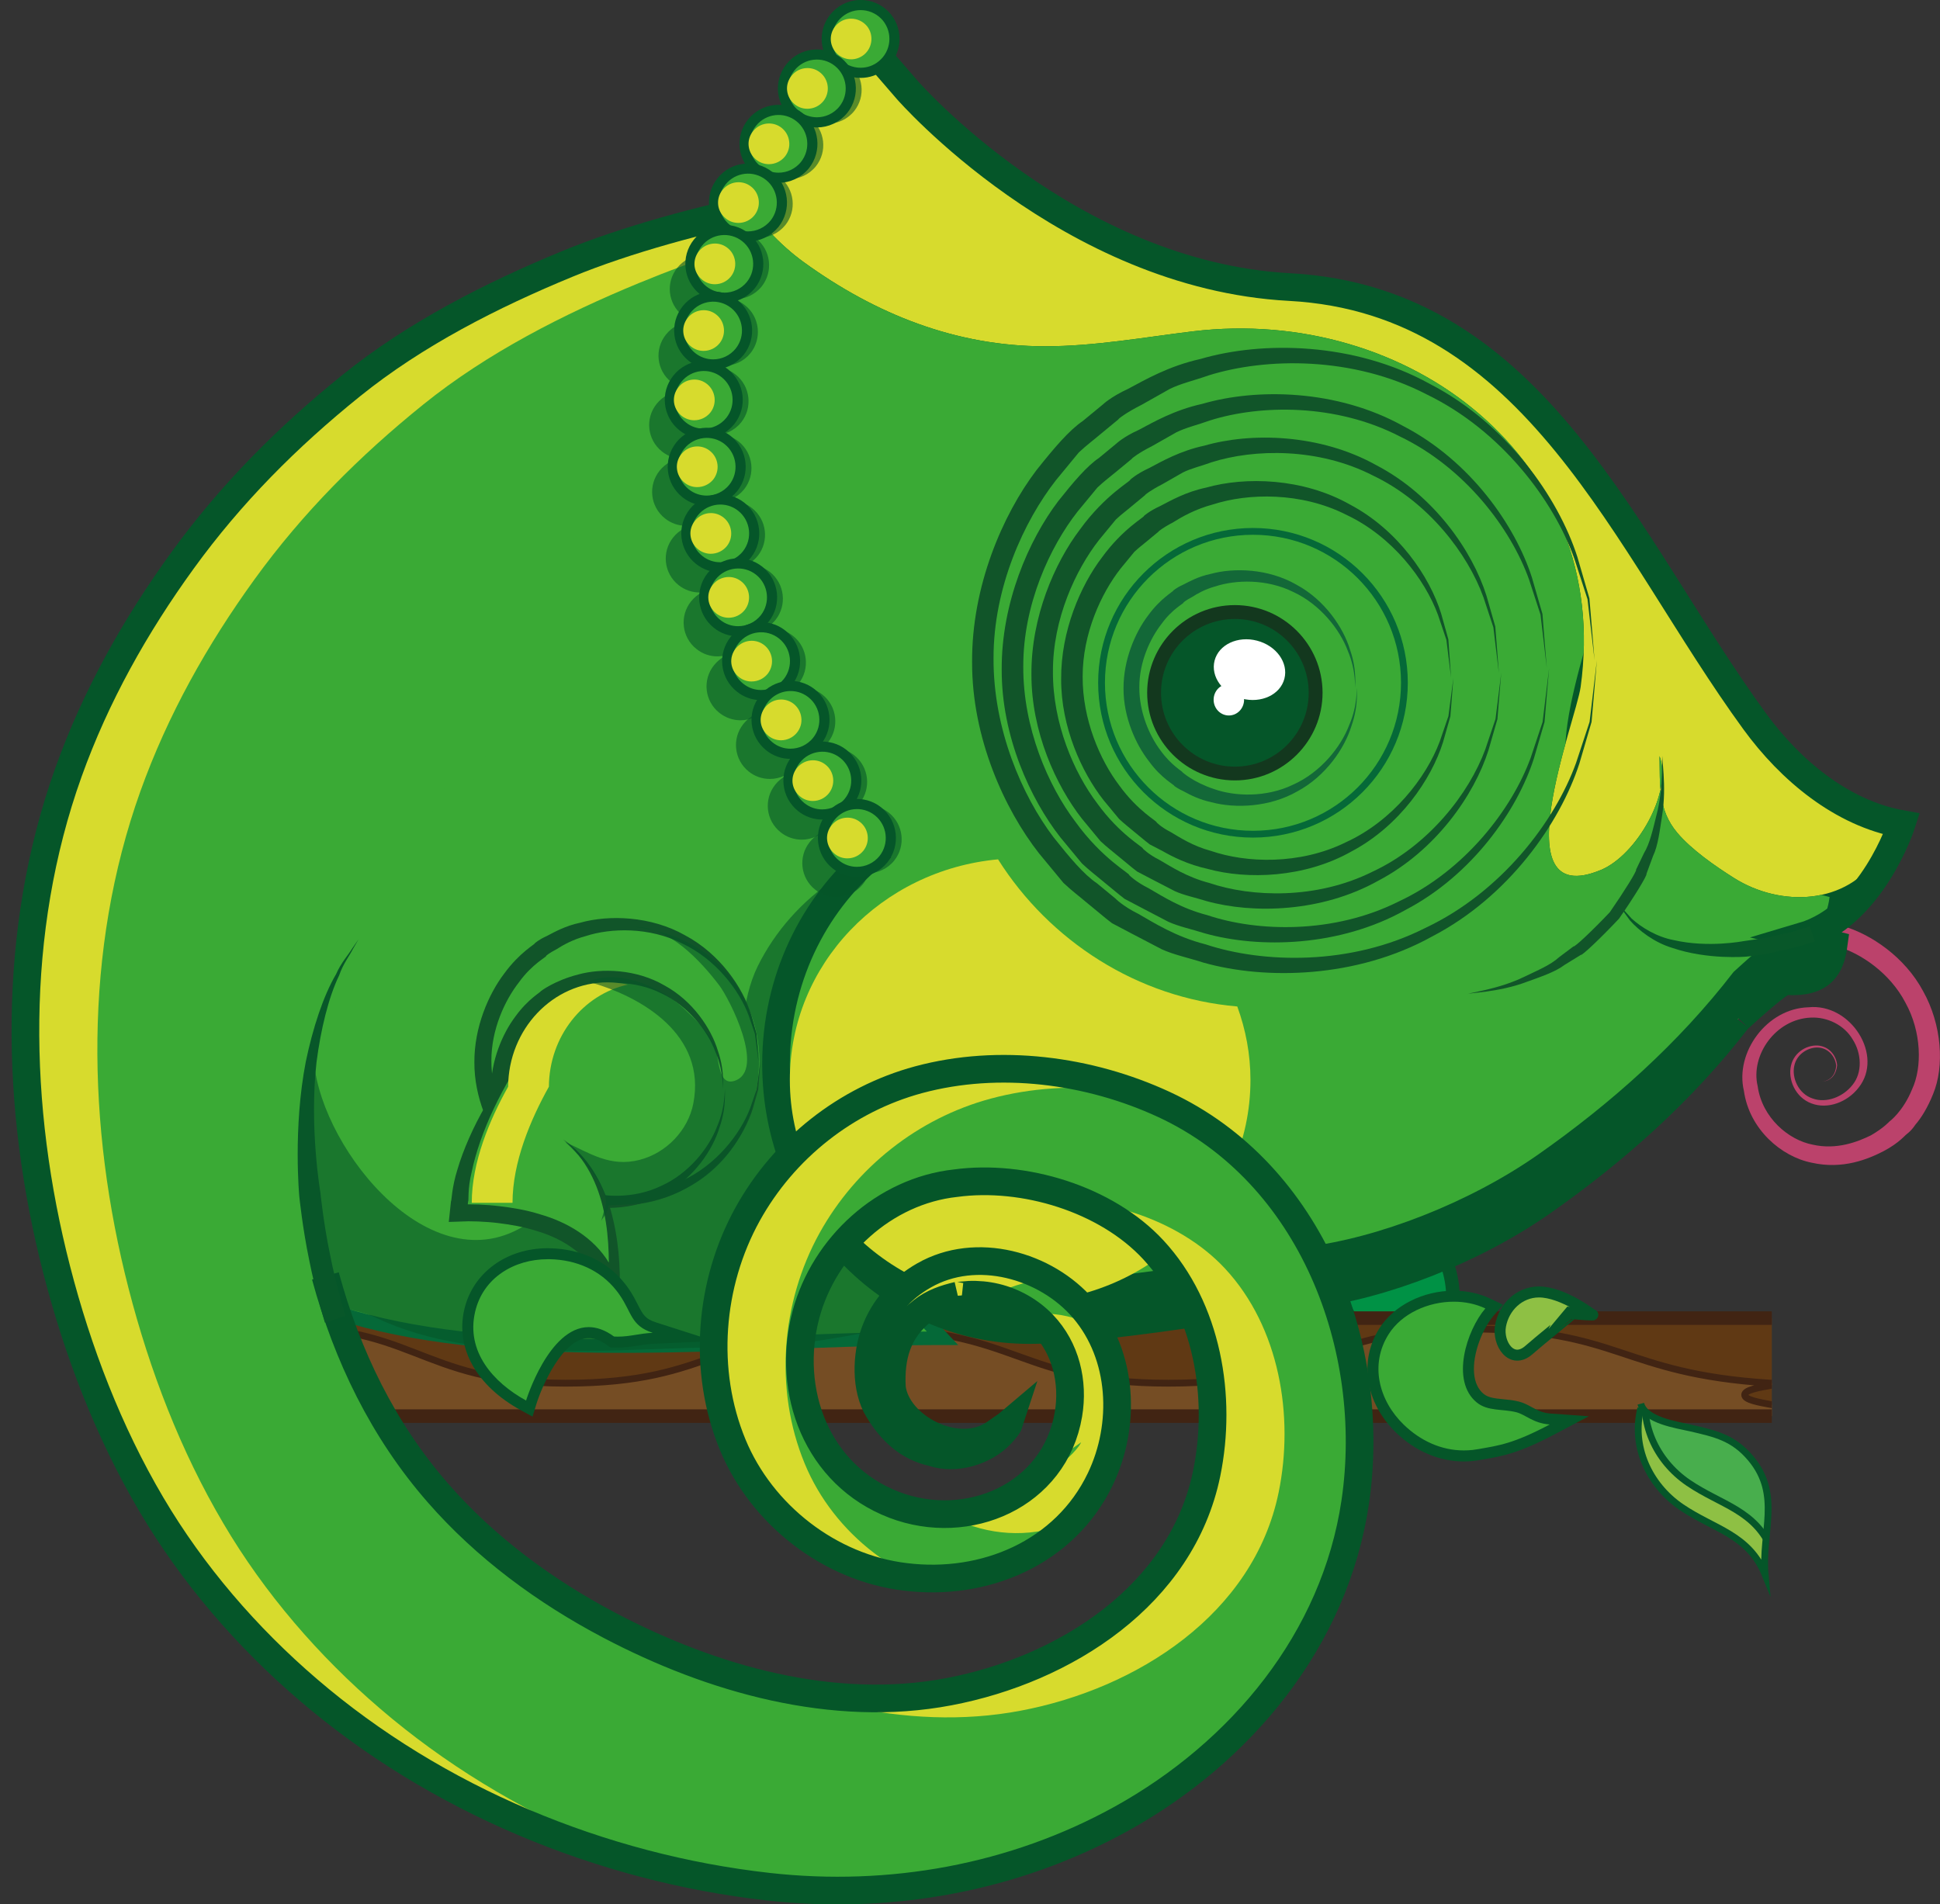 <?xml version="1.0" encoding="utf-8"?>
<!-- Generator: Adobe Illustrator 16.0.0, SVG Export Plug-In . SVG Version: 6.00 Build 0)  -->
<!DOCTYPE svg PUBLIC "-//W3C//DTD SVG 1.1//EN" "http://www.w3.org/Graphics/SVG/1.1/DTD/svg11.dtd">
<svg version="1.1" id="Слой_1" xmlns="http://www.w3.org/2000/svg" xmlns:xlink="http://www.w3.org/1999/xlink" x="0px" y="0px"
	 width="37.076px" height="36.401px" viewBox="0 0 37.076 36.401" enable-background="new 0 0 37.076 36.401" xml:space="preserve">
<rect x="0" y="0" width="37.076" height="36.401" fill="#333333" stroke="none"/>
<g>
	
		<ellipse transform="matrix(0.926 -0.378 0.378 0.926 -7.273 11.894)" fill="#009245" stroke="#055629" stroke-width="0.259" stroke-miterlimit="10" cx="26.632" cy="24.456" rx="1.069" ry="1.465"/>
	<g>
		<g>
			<g>
				<path fill="#BB426B" d="M34.341,17.989l-0.022-0.403c0,0,0.092,0.004,0.252,0.01c0.163-0.006,0.389,0.026,0.655,0.107
					c0.526,0.152,1.177,0.587,1.527,1.242c0.359,0.64,0.411,1.439,0.191,1.967c-0.105,0.262-0.229,0.46-0.338,0.585
					c-0.091,0.138-0.178,0.185-0.173,0.189c-0.006-0.009-0.128,0.157-0.436,0.318c-0.298,0.153-0.78,0.355-1.375,0.22
					c-0.578-0.115-1.19-0.638-1.294-1.374c-0.174-0.732,0.438-1.574,1.232-1.596c0.814-0.085,1.45,0.927,0.958,1.539
					c-0.213,0.274-0.587,0.416-0.897,0.299c-0.314-0.116-0.454-0.462-0.393-0.723c0.063-0.276,0.34-0.414,0.549-0.38
					c0.221,0.036,0.329,0.235,0.333,0.381c-0.042,0.333-0.32,0.297-0.291,0.306c-0.027-0.006,0.246,0.013,0.273-0.303
					c-0.008-0.139-0.115-0.319-0.315-0.347c-0.189-0.026-0.437,0.105-0.486,0.347c-0.051,0.229,0.08,0.536,0.351,0.624
					c0.26,0.096,0.585-0.03,0.763-0.261c0.192-0.235,0.172-0.605,0.002-0.868c-0.162-0.276-0.487-0.433-0.802-0.417
					c-0.671,0.028-1.154,0.72-1.014,1.309c0.085,0.609,0.595,1.032,1.05,1.119c0.464,0.107,0.875-0.06,1.115-0.178
					c0.244-0.141,0.35-0.261,0.35-0.261s0.263-0.189,0.438-0.623c0.193-0.415,0.18-1.095-0.129-1.652
					c-0.294-0.565-0.85-0.942-1.299-1.074C34.665,17.943,34.337,18.016,34.341,17.989z"/>
			</g>
		</g>
	</g>
	<g opacity="0.4">
		<path fill="#109438" d="M30.459,12.981c0,3.357-2.723,6.08-6.08,6.08s-6.08-2.503-6.08-6.08c0-3.358,2.723-6.081,6.08-6.081
			S30.459,9.623,30.459,12.981z"/>
	</g>
	<g>
		<g>
			<defs>
				<polyline id="XMLID_882_" points="33.862,27.068 5.054,27.068 5.054,25.195 33.862,25.195 				"/>
			</defs>
			<use xlink:href="#XMLID_882_"  overflow="visible" fill="#603914"/>
			<clipPath id="XMLID_5_">
				<use xlink:href="#XMLID_882_"  overflow="visible"/>
			</clipPath>
			<g clip-path="url(#XMLID_5_)">
				<g>
					<g>
						<path fill="#754D24" d="M33.896,28.311c-2.874,0.188-2.914-1.035-5.794-1.035c-2.878,0-2.878,1.036-5.757,1.036
							c-2.881,0-2.881-1.036-5.762-1.036c-2.883,0-2.883,1.036-5.765,1.036c-2.883,0-2.855-0.85-5.732-1.035
							c-0.186-0.012-0.552,0.331-0.552,0.145c0-0.185,1.037-0.185,1.037-0.369c0-0.188-1.037-0.188-1.037-0.376
							c0-0.189,1.037-0.189,1.037-0.378s-0.74-0.882-0.553-0.895c2.874-0.188,2.914,1.035,5.794,1.035
							c2.878,0,2.878-1.036,5.757-1.036c2.881,0,2.881,1.036,5.762,1.036c2.883,0,2.883-1.036,5.765-1.036
							c2.883,0,2.855,0.85,5.732,1.035c0.186,0.012,0.552-0.331,0.552-0.145c0,0.185-1.037,0.185-1.037,0.369
							c0,0.188,1.037,0.188,1.037,0.376c0,0.189-1.063,0.282-1.029,0.468C33.434,27.968,34.084,28.299,33.896,28.311z"/>
						<path fill="none" stroke="#412413" stroke-width="0.13" stroke-miterlimit="10" d="M33.896,28.311
							c-2.874,0.188-2.914-1.035-5.794-1.035c-2.878,0-2.878,1.036-5.757,1.036c-2.881,0-2.881-1.036-5.762-1.036
							c-2.883,0-2.883,1.036-5.765,1.036c-2.883,0-2.855-0.85-5.732-1.035c-0.186-0.012-0.552,0.331-0.552,0.145
							c0-0.185,1.037-0.185,1.037-0.369c0-0.188-1.037-0.188-1.037-0.376c0-0.189,1.037-0.189,1.037-0.378s-0.74-0.882-0.553-0.895
							c2.874-0.188,2.914,1.035,5.794,1.035c2.878,0,2.878-1.036,5.757-1.036c2.881,0,2.881,1.036,5.762,1.036
							c2.883,0,2.883-1.036,5.765-1.036c2.883,0,2.855,0.85,5.732,1.035c0.186,0.012,0.552-0.331,0.552-0.145
							c0,0.185-1.037,0.185-1.037,0.369c0,0.188,1.037,0.188,1.037,0.376c0,0.189-1.063,0.282-1.029,0.468
							C33.434,27.968,34.084,28.299,33.896,28.311z"/>
					</g>
				</g>
			</g>
			<use xlink:href="#XMLID_882_"  overflow="visible" fill="none" stroke="#412413" stroke-width="0.259" stroke-miterlimit="10"/>
		</g>
	</g>
	<path fill="none" stroke="#754D24" stroke-width="1.814" stroke-miterlimit="10" d="M0,25.58"/>
	<path fill="none" stroke="#754D24" stroke-width="1.814" stroke-miterlimit="10" d="M36.367,25.58"/>
	<g>
		<path fill="#3AAA35" stroke="#056938" stroke-width="0.259" stroke-miterlimit="10" d="M15.52,22.932
			c-0.42-0.754-0.662-1.631-0.661-2.568c0-1.603,0.708-3.031,1.81-3.963L16.5,16.231c-3.572-5.271-3.357-9.306-2.366-11.933
			C8.835,5.022,3.607,11.02,2.725,18.698c-0.996,8.653,8.848,6.882,15.287,6.882L15.52,22.932z"/>
	</g>
	<path opacity="0.6" fill="#055629" d="M18.037,16.069c-0.186-0.294-1.871,0.593-2.08,0.732c-0.626,0.417-1.144,0.995-1.477,1.67
		c-0.641,1.302,0.07,3.373-1.781,3.848c-0.496,0.126-0.974,0.1-1.49,0.078c-0.761-0.03-0.434,0.488-1.044,0.936
		c-1.84,1.351-4.003-1.321-4.163-3.023C5.979,20.063,5.914,19.782,6,19.653c0.084,1.291-0.416,3.801,0.296,5.083
		c0.196,0.356,0.479,0.257,0.88,0.448c1.995,0.95,4.647,0.563,6.834,0.568c1.232,0.003,2.268-0.23,3.418-0.453
		c0.715-0.139,1.303-0.289,1.947-0.63c0.41-0.217,0.852-0.844,1.281-0.915c0.008,0.036,0.016,0.073,0.022,0.108
		c0.052,0.242,1.388-1.137,1.442-1.215c0.479-0.692,0.742-1.518,0.742-2.36c0-0.493-0.092-0.964-0.253-1.404
		C20.699,18.719,19.021,17.628,18.037,16.069z"/>
	<g>
		<defs>
			<path id="XMLID_880_" d="M36.342,15.751c-1.141-0.205-2.127-1.029-2.809-1.965c-2.472-3.392-4.178-8.046-8.887-8.299
				c-4.225-0.227-7.309-3.77-7.309-3.77l-0.864-0.999c0,0-6.737,5.541,0,15.486l0.169,0.169c-1.104,0.932-1.811,2.36-1.811,3.964
				c0,2.81,2.166,5.086,4.838,5.086c1.615,0,5.355-0.682,5.355-0.682c1.385-0.167,3.133-0.842,4.45-1.765
				c1.39-0.974,2.681-2.122,3.734-3.489c-0.01,0.012,0.796-0.743,0.919-0.734c0.705,0.049,0.861-0.287,0.917-0.699L34.441,17.9
				C35.779,17.505,36.342,15.751,36.342,15.751z"/>
		</defs>
		<use xlink:href="#XMLID_880_"  overflow="visible" fill="#D7DB2D"/>
		<clipPath id="XMLID_6_">
			<use xlink:href="#XMLID_880_"  overflow="visible"/>
		</clipPath>
		<g clip-path="url(#XMLID_6_)">
			<defs>
				<path id="XMLID_881_" d="M35.912,16.453c0-0.032-0.004-0.065-0.006-0.098c-0.605,0.945-1.875,0.992-2.77,0.425
					c-0.359-0.227-0.807-0.537-1.082-0.863c-0.371-0.442-0.328-0.911-0.338-1.465c0.254,0.695-0.441,1.894-1.119,2.176
					c-1.926,0.8-0.478-2.852-0.389-3.496c0.606-4.354-3.297-7.293-7.408-6.799c-0.941,0.114-1.877,0.286-2.829,0.286
					c-1.696,0-3.237-0.612-4.611-1.609c-0.468-0.339-0.853-0.772-1.19-1.235c0.064,0.433-0.357,0.937-0.502,1.331
					c-0.146,0.396-0.261,0.805-0.352,1.217c-0.209,0.959-0.271,1.948-0.2,2.927c0.088,1.221,0.38,2.42,0.808,3.565
					c0.256,0.691,0.564,1.362,0.907,2.014c0.345,0.655,0.726,1.552,1.252,2.077l0.169,0.168c-1.104,0.932-1.811,2.361-1.811,3.964
					c0,2.81,2.166,5.086,4.838,5.086c1.615,0,5.355-0.681,5.355-0.681c1.385-0.167,3.133-0.842,4.449-1.765
					c1.391-0.974,2.682-2.122,3.734-3.49c-0.01,0.012,0.797-0.742,0.921-0.733c0.703,0.049,0.86-0.288,0.915-0.7
					c-0.201-0.052,1.182-0.052,0.979-0.098C36.537,18.364,35.953,17.49,35.912,16.453z"/>
			</defs>
			<use xlink:href="#XMLID_881_"  overflow="visible" opacity="0.6" fill="#055629"/>
			<clipPath id="XMLID_7_">
				<use xlink:href="#XMLID_881_"  overflow="visible" opacity="0.6"/>
			</clipPath>
			<path clip-path="url(#XMLID_7_)" fill="#3AAA35" d="M36.225,14.844c-0.002-0.032-0.004-0.065-0.008-0.098
				c-0.605,0.945-1.873,0.992-2.77,0.425c-0.358-0.227-0.807-0.537-1.082-0.863c-0.371-0.442-0.326-0.911-0.336-1.464
				c0.253,0.694-0.443,1.893-1.121,2.175c-1.924,0.801-0.477-2.852-0.388-3.497c0.606-4.353-3.297-7.292-7.407-6.798
				c-0.941,0.113-1.879,0.286-2.83,0.286c-1.695,0-3.238-0.613-4.611-1.61c-0.468-0.339-0.854-0.772-1.191-1.235
				c0.064,0.433-0.357,0.937-0.502,1.332c-0.145,0.396-0.26,0.805-0.351,1.217c-0.21,0.959-0.271,1.947-0.2,2.927
				c0.088,1.22,0.38,2.42,0.807,3.565c0.258,0.691,0.564,1.362,0.908,2.015c0.345,0.654,0.725,1.551,1.252,2.076l0.169,0.169
				c-1.103,0.932-1.812,2.36-1.812,3.963c0,2.81,2.166,5.087,4.838,5.087c1.615,0,5.356-0.682,5.356-0.682
				c1.385-0.168,3.132-0.842,4.449-1.765c1.39-0.975,2.681-2.122,3.735-3.49c-0.01,0.012,0.796-0.743,0.92-0.734
				c0.703,0.049,0.859-0.287,0.916-0.699c-0.202-0.052-0.402-0.106-0.605-0.152C35.266,16.701,36.265,15.881,36.225,14.844z"/>
		</g>
		<use xlink:href="#XMLID_880_"  overflow="visible" fill="none" stroke="#055629" stroke-width="0.529" stroke-miterlimit="10"/>
	</g>
	<path fill="#D7DB2D" d="M19.074,16.426c-2.232,0.206-3.979,2.01-3.979,4.217c0,2.345,1.971,4.245,4.401,4.245
		c2.433,0,4.402-1.9,4.402-4.245c0-0.493-0.091-0.964-0.252-1.405C21.736,19.076,20.058,17.984,19.074,16.426z"/>
	<g>
		<g>
			<defs>
				<circle id="XMLID_879_" cx="24.637" cy="12.619" r="5.859"/>
			</defs>
			<clipPath id="XMLID_8_">
				<use xlink:href="#XMLID_879_"  overflow="visible"/>
			</clipPath>
			<g clip-path="url(#XMLID_8_)">
				<circle fill="none" cx="24.223" cy="12.619" r="5.859"/>
			</g>
		</g>
		<g>
			<defs>
				<circle id="SVGID_1_" cx="24.464" cy="12.766" r="5.118"/>
			</defs>
			<clipPath id="SVGID_2_">
				<use xlink:href="#SVGID_1_"  overflow="visible"/>
			</clipPath>
			<g clip-path="url(#SVGID_2_)">
				<circle fill="none" cx="24.127" cy="12.766" r="5.118"/>
			</g>
		</g>
		<g>
			<defs>
				<circle id="SVGID_3_" cx="24.292" cy="12.861" r="4.376"/>
			</defs>
			<clipPath id="SVGID_4_">
				<use xlink:href="#SVGID_3_"  overflow="visible"/>
			</clipPath>
			<g clip-path="url(#SVGID_4_)">
				<circle fill="none" cx="23.902" cy="12.861" r="4.377"/>
			</g>
		</g>
		<g>
			<defs>
				<circle id="SVGID_5_" cx="24.119" cy="12.956" r="3.635"/>
			</defs>
			<clipPath id="SVGID_6_">
				<use xlink:href="#SVGID_5_"  overflow="visible"/>
			</clipPath>
			<g clip-path="url(#SVGID_6_)">
				<circle fill="none" cx="23.729" cy="12.956" r="3.635"/>
			</g>
		</g>
		<g>
			<defs>
				<circle id="XMLID_872_" cx="23.946" cy="13.051" r="2.894"/>
			</defs>
			<clipPath id="XMLID_9_">
				<use xlink:href="#XMLID_872_"  overflow="visible"/>
			</clipPath>
			<g clip-path="url(#XMLID_9_)">
				<circle fill="none" cx="23.583" cy="13.051" r="2.894"/>
			</g>
			<use xlink:href="#XMLID_872_"  overflow="visible" fill="none" stroke="#056938" stroke-width="0.13" stroke-miterlimit="10"/>
		</g>
		<g>
			<g>
				<g>
					<path fill="#136838" d="M22.42,11.291c0.011,0.011-0.24,0.144-0.481,0.477c-0.245,0.323-0.47,0.844-0.467,1.394
						c-0.001,0.551,0.236,1.07,0.485,1.388c0.241,0.334,0.5,0.459,0.485,0.473c0,0,0.062,0.049,0.187,0.107
						c0.121,0.067,0.295,0.155,0.526,0.205c0.448,0.12,1.104,0.098,1.64-0.209c0.543-0.292,0.902-0.822,1.033-1.248
						c0.151-0.426,0.087-0.736,0.113-0.731c-0.026-0.006,0.019,0.31-0.159,0.72c-0.156,0.41-0.541,0.895-1.068,1.131
						c-0.521,0.252-1.122,0.223-1.511,0.085c-0.397-0.131-0.606-0.323-0.606-0.323c0.01-0.011-0.209-0.125-0.418-0.415
						c-0.212-0.281-0.408-0.732-0.405-1.211c-0.001-0.48,0.206-0.928,0.422-1.205c0.208-0.292,0.436-0.397,0.422-0.411
						c-0.002-0.003,0.05-0.046,0.157-0.102c0.102-0.065,0.25-0.152,0.451-0.207c0.389-0.128,0.981-0.147,1.492,0.107
						c0.517,0.24,0.89,0.72,1.04,1.123c0.171,0.403,0.125,0.712,0.151,0.707c-0.027,0.005,0.041-0.302-0.108-0.727
						c-0.127-0.422-0.483-0.952-1.026-1.244c-0.534-0.307-1.193-0.328-1.641-0.204c-0.232,0.048-0.404,0.145-0.528,0.208
						C22.478,11.236,22.42,11.291,22.42,11.291z"/>
				</g>
			</g>
		</g>
	</g>
	<g>
		<circle fill="#055629" cx="23.6" cy="13.242" r="1.543"/>
		<path fill="#13381E" d="M23.6,11.831c0.779,0,1.411,0.632,1.411,1.411c0,0.78-0.632,1.412-1.411,1.412s-1.411-0.632-1.411-1.412
			C22.188,12.462,22.82,11.831,23.6,11.831 M23.6,11.566c-0.924,0-1.676,0.751-1.676,1.675c0,0.924,0.752,1.676,1.676,1.676
			s1.676-0.752,1.676-1.676C25.275,12.317,24.523,11.566,23.6,11.566L23.6,11.566z"/>
	</g>
	<g>
		<circle fill="#3AAA35" cx="11.87" cy="20.291" r="2.643"/>
		<g>
			<g>
				<path fill="#115529" d="M10.221,18.03c0.013,0.013-0.292,0.175-0.586,0.581c-0.299,0.393-0.574,1.027-0.569,1.698
					C9.063,20.98,9.353,21.612,9.657,22c0.293,0.407,0.608,0.559,0.591,0.576c0,0,0.075,0.06,0.227,0.131
					c0.146,0.083,0.359,0.19,0.641,0.252c0.545,0.148,1.347,0.124,2.003-0.25c0.666-0.354,1.107-1.001,1.27-1.522
					c0.037-0.132,0.071-0.253,0.101-0.36c0.009-0.111,0.016-0.208,0.022-0.288c0.012-0.158,0.019-0.249,0.019-0.249
					s-0.012,0.091-0.033,0.25c-0.01,0.079-0.023,0.174-0.038,0.284c-0.036,0.104-0.077,0.222-0.121,0.351
					c-0.189,0.504-0.66,1.103-1.31,1.397c-0.641,0.313-1.383,0.281-1.865,0.113c-0.251-0.067-0.432-0.188-0.56-0.264
					c-0.134-0.068-0.192-0.133-0.192-0.133c0.013-0.013-0.259-0.154-0.518-0.514c-0.263-0.348-0.506-0.907-0.503-1.501
					c-0.001-0.594,0.256-1.15,0.524-1.493c0.258-0.361,0.54-0.492,0.523-0.509c-0.002-0.004,0.063-0.057,0.195-0.125
					c0.126-0.08,0.311-0.187,0.56-0.253c0.481-0.157,1.214-0.177,1.843,0.14c0.637,0.298,1.094,0.891,1.276,1.388
					c0.042,0.126,0.082,0.242,0.116,0.345c0.014,0.108,0.026,0.202,0.036,0.279c0.02,0.156,0.031,0.245,0.031,0.245
					s-0.006-0.09-0.017-0.248c-0.006-0.079-0.012-0.175-0.02-0.286c-0.03-0.106-0.063-0.227-0.1-0.358
					c-0.159-0.518-0.598-1.165-1.263-1.519c-0.655-0.373-1.46-0.395-2.006-0.242c-0.283,0.059-0.492,0.178-0.642,0.256
					C10.292,17.963,10.221,18.03,10.221,18.03z"/>
			</g>
		</g>
	</g>
	<g>
		<ellipse fill="#3AAA35" cx="11.694" cy="20.817" rx="2.151" ry="2.16"/>
		<g>
			<g>
				<path fill="#115529" d="M10.333,18.948c0.01,0.011-0.241,0.145-0.483,0.481c-0.246,0.325-0.472,0.85-0.468,1.403
					c-0.002,0.554,0.236,1.077,0.486,1.397c0.242,0.336,0.501,0.463,0.487,0.477c0,0,0.062,0.05,0.188,0.108
					c0.122,0.067,0.297,0.156,0.53,0.207c0.45,0.121,1.111,0.097,1.647-0.214c0.545-0.295,0.902-0.83,1.031-1.256
					c0.15-0.428,0.085-0.739,0.111-0.734c-0.026-0.006,0.018,0.311-0.16,0.721c-0.157,0.41-0.542,0.896-1.069,1.131
					c-0.521,0.251-1.12,0.22-1.507,0.081c-0.396-0.133-0.602-0.325-0.602-0.325c0.01-0.01-0.208-0.125-0.416-0.414
					c-0.21-0.281-0.405-0.73-0.402-1.207c0-0.478,0.205-0.925,0.42-1.201c0.207-0.291,0.432-0.396,0.419-0.41
					c0,0,0.05-0.047,0.156-0.103c0.101-0.064,0.248-0.152,0.448-0.208c0.386-0.129,0.978-0.15,1.487,0.104
					c0.516,0.239,0.889,0.72,1.038,1.123c0.171,0.403,0.126,0.712,0.152,0.707c-0.027,0.005,0.042-0.302-0.105-0.728
					c-0.126-0.423-0.479-0.957-1.022-1.252c-0.535-0.312-1.198-0.334-1.649-0.209C10.592,18.744,10.333,18.948,10.333,18.948z"/>
			</g>
		</g>
	</g>
	<g>
		<g>
			<g>
				<g>
					<defs>
						<path id="XMLID_871_" d="M14.422,4.025c-1.185,0.23-2.461,0.559-3.578,1.019c-1.445,0.595-2.909,1.34-4.129,2.325
							c-1.223,0.985-2.303,2.069-3.226,3.343c-0.905,1.249-1.659,2.593-2.18,4.048c-1.091,3.049-1.026,6.399-0.226,9.509
							c0.402,1.561,0.99,3.098,1.81,4.488c0.786,1.333,1.825,2.538,2.998,3.542c2.442,2.096,5.604,3.408,8.793,3.764
							c2.326,0.26,4.69-0.161,6.747-1.299c2.285-1.266,4.08-3.42,4.469-6.052c0.436-2.961-0.834-6.29-3.652-7.599
							c-1.436-0.666-3.154-0.889-4.691-0.475c-1.385,0.374-2.574,1.315-3.269,2.57c-0.736,1.332-0.868,2.994-0.285,4.407
							c0.554,1.34,1.856,2.354,3.3,2.526c1.509,0.187,3.049-0.456,3.726-1.87c0.495-1.033,0.438-2.36-0.321-3.251
							c-0.719-0.841-2.054-1.211-3.049-0.641c-0.432,0.247-0.771,0.615-0.943,1.09c-0.158,0.436-0.184,1.069,0.072,1.484
							c0.248,0.405,0.566,0.71,1.045,0.813c0.43,0.146,0.991-0.026,1.293-0.349c0.1-0.106,0.148-0.175,0.16-0.212
							c0,0-0.027,0.023-0.276,0.194c-0.708,0.491-1.878-0.125-1.965-0.88c-0.03-0.584,0.104-1.083,0.583-1.461
							c0.197-0.157,0.432-0.237,0.676-0.294c-0.056,0.013,0.175-0.014,0.211-0.015c0.172-0.007,0.346,0.009,0.514,0.049
							c0.343,0.082,0.661,0.263,0.904,0.517c0.438,0.458,0.59,1.103,0.486,1.72c-0.262,1.557-1.923,2.267-3.33,1.729
							c-1.474-0.565-2.078-2.17-1.686-3.639c0.35-1.306,1.502-2.361,2.859-2.509c1.302-0.176,2.877,0.299,3.779,1.273
							c1.037,1.121,1.32,2.815,1.02,4.276c-0.478,2.328-2.708,3.75-4.926,4.171c-2.211,0.421-4.533-0.24-6.486-1.268
							c-1.225-0.645-2.367-1.484-3.279-2.53c-1.047-1.199-1.736-2.621-2.151-4.149l-0.325-2.224l0.11-1.986"/>
					</defs>
					<use xlink:href="#XMLID_871_"  overflow="visible" fill="#D7DB2D"/>
					<clipPath id="XMLID_10_">
						<use xlink:href="#XMLID_871_"  overflow="visible"/>
					</clipPath>
					<g clip-path="url(#XMLID_10_)">
						<g>
							<g>
								<path fill="#3AAA35" d="M15.535,4.388c-1.186,0.23-2.199,0.559-3.316,1.019c-1.445,0.595-2.909,1.34-4.13,2.325
									c-1.222,0.986-2.303,2.069-3.225,3.342c-0.904,1.25-1.659,2.593-2.18,4.048c-1.091,3.049-1.026,6.398-0.226,9.509
									c0.402,1.561,0.99,3.098,1.811,4.488c0.784,1.333,1.824,2.538,2.997,3.542c2.442,2.096,5.603,3.407,8.793,3.764
									c2.325,0.26,4.69-0.162,6.747-1.3c2.285-1.265,4.08-3.419,4.469-6.052c0.436-2.96-0.835-6.289-3.652-7.599
									c-1.436-0.666-3.154-0.889-4.691-0.474c-1.386,0.374-2.574,1.314-3.27,2.57c-0.736,1.331-0.867,2.993-0.283,4.406
									c0.552,1.34,1.855,2.354,3.299,2.526c1.509,0.188,3.049-0.456,3.726-1.869c0.493-1.033,0.438-2.361-0.322-3.251
									c-0.718-0.842-2.054-1.212-3.048-0.641c-0.432,0.248-0.771,0.616-0.943,1.091c-0.158,0.437-0.184,1.068,0.072,1.485
									c0.248,0.404,0.565,0.709,1.045,0.812c0.43,0.146,0.991-0.026,1.293-0.349c0.1-0.106,0.148-0.175,0.16-0.212
									c0,0-0.027,0.023-0.277,0.195c-0.707,0.49-1.877-0.125-1.965-0.88c-0.029-0.585,0.104-1.084,0.584-1.462
									c0.197-0.157,0.432-0.236,0.676-0.294c-0.057,0.013,0.175-0.014,0.211-0.015c0.173-0.007,0.346,0.01,0.514,0.05
									c0.343,0.082,0.66,0.262,0.904,0.516c0.438,0.458,0.59,1.103,0.486,1.72c-0.262,1.556-1.924,2.267-3.33,1.728
									c-1.474-0.565-2.078-2.169-1.686-3.639c0.35-1.306,1.502-2.362,2.859-2.508c1.301-0.177,2.877,0.298,3.779,1.273
									c1.037,1.12,1.32,2.815,1.02,4.276c-0.479,2.327-2.708,3.75-4.926,4.17c-2.211,0.421-4.533-0.24-6.486-1.268
									c-1.225-0.645-2.367-1.484-3.28-2.53c-1.046-1.199-1.735-2.621-2.15-4.149L15.535,4.388z"/>
							</g>
						</g>
					</g>
				</g>
			</g>
		</g>
	</g>
	<line fill="none" stroke="#3AAA35" stroke-width="0.419" stroke-miterlimit="10" x1="6.146" y1="20.081" x2="13.646" y2="5.575"/>
	<g>
		<path fill="#3AAA35" d="M10.422,19.563c0,0-1.664,1.89-1.664,3.624c0,0,2.658-0.167,2.938,1.582c0,0,0.252-2.196-0.945-2.972"/>
		<g>
			<g>
				<path fill="#115529" d="M11.64,24.14c-0.296-0.491-0.813-0.785-1.319-0.929c-0.255-0.081-0.517-0.125-0.778-0.156
					c-0.131-0.016-0.262-0.025-0.393-0.031L8.939,23.02c0.003-0.025-0.003,0.04,0.008-0.06c0.014,0.002-0.015-0.229,0.069-0.564
					c0.069-0.34,0.219-0.784,0.423-1.21c0.402-0.856,0.996-1.611,0.996-1.611s-0.659,0.703-1.146,1.545
					c-0.246,0.419-0.44,0.87-0.545,1.228c-0.113,0.354-0.112,0.616-0.125,0.612l-0.042,0.397l0.376-0.013l0.187,0.004
					c0.125,0.006,0.249,0.014,0.373,0.029c0.246,0.031,0.493,0.072,0.726,0.147c0.468,0.135,0.903,0.398,1.13,0.797
					c0.09,0.142,0.141,0.302,0.187,0.468l0.248,0.902l0.037-0.908c0.022-0.564-0.019-1.117-0.17-1.654
					c-0.157-0.531-0.443-1.04-0.909-1.349c0.874,0.73,0.92,1.956,0.853,2.977c0.072-0.004,0.144-0.008,0.199-0.009
					C11.783,24.542,11.735,24.336,11.64,24.14z"/>
			</g>
		</g>
	</g>
	<g>
		<path fill="#D7DB2D" d="M9.795,22.991c0-0.777,0.342-1.586,0.695-2.219c0.006-0.962,0.651-1.763,1.509-1.952
			c-0.126-0.027-0.256-0.043-0.39-0.043c-1.044,0-1.891,0.893-1.898,1.995c-0.354,0.632-0.695,1.442-0.695,2.219H9.795z"/>
	</g>
	<g>
		<g>
			<g>
				<path fill="none" stroke="#055629" stroke-width="0.529" stroke-miterlimit="10" d="M14.633,3.95
					c-1.186,0.23-2.672,0.633-3.789,1.094c-1.445,0.595-2.909,1.34-4.129,2.325c-1.223,0.985-2.303,2.069-3.226,3.343
					c-0.905,1.249-1.659,2.593-2.18,4.048c-1.091,3.049-1.026,6.399-0.226,9.509c0.402,1.561,0.99,3.098,1.81,4.488
					c0.786,1.333,1.825,2.538,2.998,3.542c2.442,2.096,5.604,3.408,8.793,3.764c2.326,0.26,4.69-0.161,6.747-1.299
					c2.285-1.266,4.08-3.42,4.469-6.052c0.436-2.961-0.834-6.29-3.652-7.599c-1.436-0.666-3.154-0.889-4.691-0.475
					c-1.385,0.374-2.574,1.315-3.269,2.57c-0.736,1.332-0.868,2.994-0.285,4.407c0.554,1.34,1.856,2.354,3.3,2.526
					c1.509,0.187,3.049-0.456,3.726-1.87c0.495-1.033,0.438-2.36-0.321-3.251c-0.719-0.841-2.054-1.211-3.049-0.641
					c-0.432,0.247-0.771,0.615-0.943,1.09c-0.158,0.436-0.184,1.069,0.072,1.484c0.248,0.405,0.566,0.71,1.045,0.813
					c0.43,0.146,0.991-0.026,1.293-0.349c0.1-0.106,0.148-0.175,0.16-0.212c0,0-0.027,0.023-0.276,0.194
					c-0.708,0.491-1.878-0.125-1.965-0.88c-0.03-0.584,0.104-1.083,0.583-1.461c0.197-0.157,0.432-0.237,0.676-0.294
					c-0.056,0.013,0.175-0.014,0.211-0.015c0.172-0.007,0.346,0.009,0.514,0.049c0.343,0.082,0.661,0.263,0.904,0.517
					c0.438,0.458,0.59,1.103,0.486,1.72c-0.262,1.557-1.923,2.267-3.33,1.729c-1.474-0.565-2.078-2.17-1.686-3.639
					c0.35-1.306,1.502-2.361,2.859-2.509c1.302-0.176,2.877,0.299,3.779,1.273c1.037,1.121,1.32,2.815,1.02,4.276
					c-0.478,2.328-2.708,3.75-4.926,4.171c-2.211,0.421-4.533-0.24-6.486-1.268c-1.225-0.645-2.367-1.484-3.279-2.53
					c-1.047-1.199-1.736-2.621-2.151-4.149"/>
			</g>
		</g>
	</g>
	<g>
		<path fill="#3AAA35" d="M10.002,26.862c-0.802-0.44-1.186-1.115-1.026-1.807c0.15-0.653,0.75-1.091,1.493-1.091
			c0.6,0.013,1.079,0.239,1.393,0.64c0.024,0.029,0.048,0.062,0.07,0.094c0.07,0.102,0.12,0.198,0.164,0.286
			c0.099,0.194,0.158,0.312,0.41,0.393l0.557,0.179l-0.584,0.026c-0.113,0.005-0.21,0.021-0.305,0.036
			c-0.118,0.019-0.234,0.037-0.369,0.037H11.77l-0.098-0.022c-0.145-0.106-0.287-0.16-0.422-0.16c-0.565,0-0.983,0.959-1.097,1.329
			l-0.038,0.123L10.002,26.862z"/>
		<path fill="#055629" d="M10.469,24.069c0.014,0,0.027,0,0.041,0c0.5,0.011,0.962,0.206,1.27,0.599
			c0.023,0.028,0.045,0.058,0.064,0.087c0.232,0.335,0.212,0.586,0.63,0.721c-0.252,0.011-0.428,0.073-0.669,0.073
			c-0.022,0-0.046-0.001-0.07-0.002c-0.174-0.127-0.335-0.18-0.484-0.18c-0.766,0-1.197,1.403-1.197,1.403
			c-0.632-0.347-1.148-0.938-0.975-1.691C9.229,24.423,9.826,24.069,10.469,24.069 M10.469,23.859c-0.792,0-1.434,0.471-1.596,1.172
			c-0.17,0.74,0.232,1.458,1.078,1.923l0.226,0.124l0.076-0.246c0.101-0.326,0.5-1.255,0.997-1.255c0.112,0,0.234,0.047,0.361,0.14
			l0.051,0.037l0.063,0.003l0.08,0.002c0.142,0,0.262-0.019,0.386-0.038c0.091-0.015,0.184-0.03,0.293-0.035l1.168-0.052
			l-1.114-0.357c-0.21-0.067-0.253-0.153-0.348-0.34c-0.047-0.091-0.098-0.192-0.173-0.3c-0.021-0.032-0.047-0.067-0.075-0.102
			c-0.33-0.421-0.837-0.662-1.427-0.675h-0.002L10.469,23.859L10.469,23.859z"/>
	</g>
	<g>
		<path fill="#3AAA35" d="M27.974,27.83c-0.44,0-0.874-0.186-1.222-0.523c-0.549-0.533-0.671-1.28-0.302-1.86
			c0.259-0.407,0.783-0.67,1.334-0.67c0.232,0,0.456,0.048,0.648,0.139l0.124,0.059l-0.089,0.104
			c-0.221,0.258-0.436,0.761-0.399,1.182c0.018,0.202,0.091,0.358,0.219,0.463c0.114,0.095,0.26,0.109,0.43,0.125
			c0.095,0.009,0.191,0.019,0.284,0.042c0.081,0.021,0.149,0.058,0.223,0.097c0.111,0.061,0.226,0.123,0.402,0.135l0.367,0.026
			l-0.325,0.171c-0.678,0.357-0.969,0.408-1.337,0.471l-0.174,0.027C28.094,27.826,28.033,27.83,27.974,27.83z"/>
		<path fill="#055629" d="M27.784,24.881c0.211,0,0.419,0.042,0.603,0.129c-0.36,0.422-0.666,1.383-0.167,1.795
			c0.21,0.174,0.495,0.123,0.755,0.188c0.182,0.046,0.326,0.213,0.643,0.235c-0.699,0.369-0.967,0.401-1.367,0.471
			c-0.035,0.006-0.072,0.012-0.107,0.016c-0.057,0.006-0.113,0.009-0.169,0.009c-0.432,0-0.832-0.186-1.149-0.494
			c-0.473-0.458-0.654-1.15-0.286-1.729C26.791,25.105,27.295,24.881,27.784,24.881 M27.784,24.671
			c-0.586,0-1.145,0.282-1.422,0.719c-0.396,0.623-0.269,1.423,0.317,1.992c0.368,0.357,0.828,0.553,1.295,0.553
			c0.063,0,0.128-0.003,0.192-0.011c0.04-0.004,0.082-0.011,0.121-0.018l0.06-0.01c0.377-0.065,0.676-0.117,1.368-0.482l0.65-0.343
			l-0.733-0.052c-0.153-0.011-0.253-0.065-0.359-0.123c-0.075-0.041-0.153-0.083-0.246-0.106c-0.099-0.025-0.2-0.036-0.3-0.045
			c-0.152-0.015-0.283-0.027-0.373-0.102c-0.105-0.087-0.167-0.219-0.182-0.392c-0.033-0.378,0.165-0.859,0.375-1.105l0.178-0.208
			l-0.248-0.117C28.271,24.723,28.031,24.671,27.784,24.671L27.784,24.671z"/>
	</g>
	<g>
		<g>
			<g>
				<path fill="#085729" d="M34.587,17.708l0.095,0.288c0,0-0.319,0.11-0.65,0.175c-0.326,0.086-0.665,0.115-0.665,0.115
					c0,0-0.732,0.064-1.412-0.169c-0.341-0.103-0.636-0.332-0.804-0.523c-0.153-0.21-0.254-0.351-0.254-0.351
					s0.114,0.126,0.286,0.315c0.183,0.167,0.479,0.351,0.807,0.412c0.653,0.151,1.326,0.02,1.326,0.02s0.081-0.012,0.201-0.029
					c0.121-0.013,0.281-0.042,0.439-0.082C34.278,17.816,34.587,17.709,34.587,17.708z"/>
			</g>
		</g>
	</g>
	
		<ellipse transform="matrix(0.968 0.252 -0.252 0.968 3.999 -5.606)" fill="#FFFFFF" cx="23.87" cy="12.8" rx="0.689" ry="0.572"/>
	<ellipse fill="#FFFFFF" cx="23.485" cy="13.375" rx="0.291" ry="0.301"/>
	<g>
		<path fill="#8EC044" stroke="#055629" stroke-width="0.21" stroke-miterlimit="10" d="M29.223,25.802
			c-0.335,0.297-0.607-0.122-0.546-0.459c0.064-0.356,0.356-0.647,0.733-0.648c0.457-0.001,1.016,0.433,1.016,0.433
			c0.111,0.021-0.336-0.011-0.367-0.019C30.059,25.109,29.377,25.665,29.223,25.802z"/>
	</g>
	<g>
		<g>
			<g>
				<path fill="#115529" d="M30.212,18.252c0.018,0.021,0.384-0.324,0.729-0.692c0.29-0.414,0.55-0.844,0.525-0.857
					c0,0,0.05-0.136,0.126-0.341c0.096-0.198,0.128-0.488,0.173-0.772c0.093-0.569-0.018-1.144,0.008-1.141
					c-0.026-0.003,0.031,0.582-0.115,1.129c-0.068,0.274-0.128,0.548-0.24,0.731c-0.09,0.188-0.151,0.314-0.151,0.314
					c0.025,0.013-0.228,0.419-0.501,0.813c-0.33,0.349-0.677,0.676-0.695,0.654c0,0-0.111,0.083-0.277,0.208
					c-0.156,0.145-0.413,0.252-0.666,0.374c-0.504,0.246-1.081,0.305-1.073,0.33c-0.008-0.026,0.578-0.028,1.119-0.233
					c0.271-0.098,0.55-0.191,0.726-0.325C30.087,18.329,30.212,18.252,30.212,18.252z"/>
			</g>
		</g>
	</g>
	<g>
		<path opacity="0.6" fill="#055629" d="M15.414,2.222c-0.279-0.223-0.326-0.629-0.101-0.91l0,0c0.224-0.28,0.63-0.326,0.909-0.103
			l0,0c0.28,0.223,0.327,0.632,0.104,0.912l0,0c-0.129,0.161-0.318,0.243-0.508,0.243l0,0C15.676,2.364,15.534,2.318,15.414,2.222z"
			/>
		<path opacity="0.6" fill="#055629" d="M14.681,3.28c-0.28-0.223-0.327-0.629-0.101-0.91l0,0c0.223-0.28,0.629-0.327,0.909-0.104
			l0,0c0.28,0.223,0.327,0.632,0.104,0.912l0,0c-0.13,0.161-0.319,0.244-0.509,0.244l0,0C14.942,3.423,14.8,3.376,14.681,3.28z"/>
		<path opacity="0.6" fill="#055629" d="M14.098,4.403c-0.28-0.223-0.326-0.63-0.102-0.91l0,0c0.223-0.28,0.63-0.327,0.91-0.104l0,0
			c0.279,0.223,0.326,0.632,0.104,0.912l0,0c-0.129,0.16-0.318,0.244-0.508,0.244l0,0C14.359,4.546,14.217,4.499,14.098,4.403z"/>
		<path opacity="0.6" fill="#055629" d="M13.646,5.575c-0.279-0.223-0.326-0.63-0.102-0.91l0,0c0.223-0.28,0.631-0.327,0.91-0.104
			l0,0c0.28,0.223,0.326,0.632,0.104,0.913l0,0c-0.129,0.161-0.318,0.244-0.508,0.244l0,0C13.908,5.718,13.766,5.671,13.646,5.575z"
			/>
		<path opacity="0.6" fill="#055629" d="M13.432,6.85c-0.279-0.223-0.326-0.63-0.102-0.91l0,0c0.224-0.28,0.631-0.327,0.91-0.104
			l0,0c0.28,0.223,0.326,0.632,0.104,0.913l0,0c-0.129,0.16-0.318,0.243-0.508,0.243l0,0C13.693,6.992,13.551,6.945,13.432,6.85z"/>
		<path opacity="0.6" fill="#055629" d="M13.253,8.175c-0.28-0.223-0.327-0.63-0.101-0.91l0,0c0.223-0.28,0.629-0.327,0.909-0.104
			l0,0c0.28,0.223,0.327,0.632,0.104,0.912l0,0c-0.13,0.161-0.319,0.244-0.507,0.244l0,0C13.515,8.318,13.372,8.271,13.253,8.175z"
			/>
		<path opacity="0.6" fill="#055629" d="M13.309,9.454c-0.279-0.223-0.326-0.63-0.101-0.91l0,0c0.223-0.28,0.63-0.327,0.909-0.104
			l0,0c0.28,0.223,0.326,0.632,0.104,0.913l0,0c-0.129,0.16-0.318,0.243-0.508,0.243l0,0C13.57,9.596,13.428,9.549,13.309,9.454z"/>
		<path opacity="0.6" fill="#055629" d="M13.569,10.728c-0.28-0.222-0.326-0.629-0.101-0.909l0,0
			c0.223-0.28,0.629-0.327,0.908-0.104l0,0c0.28,0.223,0.327,0.632,0.104,0.912l0,0c-0.13,0.16-0.319,0.243-0.508,0.243l0,0
			C13.83,10.87,13.688,10.824,13.569,10.728z"/>
		<path opacity="0.6" fill="#055629" d="M13.91,11.95c-0.279-0.223-0.326-0.63-0.102-0.91l0,0c0.224-0.28,0.63-0.327,0.91-0.104l0,0
			c0.279,0.223,0.326,0.632,0.104,0.912l0,0c-0.129,0.161-0.318,0.244-0.508,0.244l0,0C14.172,12.093,14.029,12.046,13.91,11.95z"/>
		<path opacity="0.6" fill="#055629" d="M14.35,13.169c-0.281-0.223-0.327-0.629-0.102-0.909l0,0c0.223-0.28,0.629-0.327,0.91-0.104
			l0,0c0.279,0.222,0.326,0.632,0.104,0.912l0,0c-0.13,0.161-0.318,0.244-0.508,0.244l0,0C14.611,13.312,14.469,13.265,14.35,13.169
			z"/>
		<path opacity="0.6" fill="#055629" d="M14.912,14.292c-0.281-0.223-0.327-0.63-0.102-0.91l0,0c0.223-0.28,0.629-0.327,0.909-0.104
			l0,0c0.28,0.223,0.327,0.632,0.104,0.913l0,0c-0.131,0.16-0.319,0.243-0.509,0.243l0,0C15.174,14.435,15.031,14.388,14.912,14.292
			z"/>
		<path opacity="0.6" fill="#055629" d="M15.52,15.452c-0.28-0.223-0.326-0.63-0.102-0.91l0,0c0.223-0.28,0.63-0.326,0.91-0.104l0,0
			c0.279,0.223,0.326,0.632,0.104,0.912l0,0c-0.129,0.161-0.318,0.244-0.508,0.244l0,0C15.781,15.595,15.639,15.548,15.52,15.452z"
			/>
		<path opacity="0.6" fill="#055629" d="M16.18,16.549c-0.279-0.223-0.326-0.629-0.102-0.91l0,0c0.224-0.28,0.631-0.327,0.91-0.104
			l0,0c0.279,0.223,0.326,0.632,0.104,0.912l0,0c-0.129,0.161-0.318,0.244-0.508,0.244l0,0
			C16.441,16.692,16.299,16.646,16.18,16.549z"/>
	</g>
	<g>
		<path opacity="0.6" fill="#055629" d="M13.044,6.029c-0.28-0.223-0.326-0.629-0.101-0.909l0,0c0.223-0.28,0.629-0.326,0.91-0.104
			l0,0c0.279,0.223,0.326,0.632,0.104,0.912l0,0c-0.131,0.161-0.319,0.244-0.509,0.244l0,0C13.307,6.172,13.164,6.126,13.044,6.029z
			"/>
		<path opacity="0.6" fill="#055629" d="M12.829,7.304c-0.28-0.223-0.327-0.63-0.101-0.91l0,0c0.223-0.28,0.629-0.327,0.91-0.104
			l0,0c0.279,0.223,0.326,0.632,0.104,0.913l0,0c-0.131,0.16-0.319,0.243-0.508,0.243l0,0C13.091,7.447,12.949,7.4,12.829,7.304z"/>
		<path opacity="0.6" fill="#055629" d="M12.65,8.629C12.371,8.407,12.324,8,12.549,7.72l0,0c0.224-0.28,0.631-0.327,0.91-0.104l0,0
			c0.28,0.223,0.327,0.632,0.104,0.912l0,0c-0.129,0.161-0.318,0.243-0.508,0.243l0,0C12.912,8.772,12.77,8.726,12.65,8.629z"/>
		<path opacity="0.6" fill="#055629" d="M12.707,9.908c-0.28-0.223-0.326-0.63-0.102-0.91l0,0c0.223-0.28,0.63-0.327,0.91-0.104l0,0
			c0.279,0.223,0.326,0.632,0.104,0.913l0,0c-0.129,0.16-0.318,0.243-0.508,0.243l0,0C12.969,10.051,12.826,10.004,12.707,9.908z"/>
		<path opacity="0.6" fill="#055629" d="M12.967,11.183c-0.279-0.223-0.326-0.63-0.102-0.91l0,0c0.224-0.28,0.631-0.327,0.91-0.104
			l0,0c0.279,0.223,0.326,0.632,0.104,0.912l0,0c-0.129,0.161-0.318,0.244-0.508,0.244l0,0
			C13.229,11.325,13.086,11.278,12.967,11.183z"/>
		<path opacity="0.6" fill="#055629" d="M13.309,12.404c-0.28-0.222-0.326-0.629-0.102-0.909l0,0c0.223-0.28,0.63-0.327,0.91-0.104
			l0,0c0.279,0.223,0.326,0.632,0.104,0.912l0,0c-0.13,0.161-0.319,0.243-0.508,0.243l0,0C13.57,12.547,13.427,12.5,13.309,12.404z"
			/>
		<path opacity="0.6" fill="#055629" d="M13.746,13.624c-0.279-0.223-0.326-0.629-0.1-0.909l0,0c0.223-0.28,0.629-0.327,0.909-0.104
			l0,0c0.279,0.223,0.326,0.633,0.103,0.913l0,0c-0.129,0.161-0.318,0.244-0.508,0.244l0,0
			C14.009,13.767,13.866,13.72,13.746,13.624z"/>
		<path opacity="0.6" fill="#055629" d="M14.309,14.747c-0.279-0.223-0.326-0.63-0.101-0.91l0,0c0.223-0.28,0.63-0.327,0.909-0.104
			l0,0c0.281,0.223,0.326,0.632,0.104,0.913l0,0c-0.129,0.16-0.318,0.243-0.508,0.243l0,0
			C14.571,14.889,14.428,14.843,14.309,14.747z"/>
		<path opacity="0.6" fill="#055629" d="M14.917,15.907c-0.28-0.223-0.326-0.629-0.101-0.909l0,0
			c0.223-0.28,0.629-0.327,0.909-0.104l0,0c0.28,0.222,0.327,0.632,0.104,0.912l0,0c-0.13,0.161-0.319,0.244-0.508,0.244l0,0
			C15.179,16.049,15.036,16.003,14.917,15.907z"/>
		<path opacity="0.6" fill="#055629" d="M15.578,17.004c-0.281-0.223-0.327-0.63-0.102-0.91l0,0c0.223-0.28,0.63-0.327,0.91-0.104
			l0,0c0.279,0.223,0.326,0.632,0.104,0.913l0,0c-0.13,0.16-0.319,0.243-0.509,0.243l0,0C15.84,17.146,15.696,17.1,15.578,17.004z"
			/>
	</g>
	<g>
		<g>
			<g>
				<g>
					<path fill="#115529" d="M21.075,7.733c0,0-0.138,0.114-0.38,0.313c-0.263,0.178-0.552,0.52-0.887,0.941
						c-0.645,0.85-1.239,2.22-1.23,3.67c-0.004,1.452,0.622,2.816,1.278,3.653c0.171,0.208,0.328,0.397,0.467,0.565
						c0.158,0.15,0.312,0.264,0.431,0.366c0.242,0.2,0.38,0.313,0.38,0.313s0.041,0.032,0.117,0.092
						c0.085,0.045,0.211,0.111,0.372,0.196c0.16,0.083,0.355,0.186,0.578,0.302c0.228,0.105,0.51,0.163,0.803,0.257
						c1.179,0.332,2.923,0.3,4.364-0.5c1.462-0.758,2.449-2.168,2.817-3.31c0.085-0.29,0.163-0.556,0.232-0.792
						c0.021-0.244,0.04-0.458,0.055-0.633c0.03-0.35,0.047-0.55,0.047-0.55s-0.024,0.201-0.065,0.552
						c-0.021,0.175-0.046,0.387-0.075,0.631c-0.077,0.233-0.163,0.496-0.258,0.782c-0.405,1.125-1.434,2.475-2.881,3.156
						c-1.428,0.724-3.102,0.678-4.202,0.313c-0.572-0.146-0.985-0.412-1.281-0.581c-0.306-0.152-0.441-0.296-0.442-0.296
						c0,0-0.129-0.106-0.354-0.292c-0.247-0.165-0.515-0.486-0.827-0.878c-0.601-0.793-1.154-2.069-1.146-3.422
						c-0.003-1.354,0.583-2.623,1.194-3.404c0.159-0.193,0.305-0.371,0.435-0.528c0.147-0.139,0.292-0.245,0.402-0.34
						c0.226-0.186,0.354-0.292,0.354-0.292c-0.006-0.008,0.145-0.128,0.448-0.281c0.148-0.083,0.327-0.184,0.532-0.3
						c0.21-0.105,0.474-0.164,0.747-0.261c1.098-0.343,2.755-0.367,4.162,0.362c1.426,0.688,2.432,2.029,2.826,3.142
						c0.092,0.283,0.177,0.543,0.251,0.773c0.027,0.241,0.052,0.45,0.072,0.623c0.04,0.347,0.063,0.544,0.063,0.544
						s-0.017-0.2-0.045-0.549c-0.015-0.175-0.032-0.388-0.053-0.633c-0.069-0.235-0.146-0.501-0.23-0.791
						c-0.367-1.142-1.355-2.553-2.822-3.309c-1.446-0.799-3.199-0.822-4.379-0.476c-0.612,0.136-1.063,0.4-1.384,0.571
						C21.226,7.586,21.075,7.733,21.075,7.733z"/>
				</g>
			</g>
		</g>
		<g>
			<g>
				<g>
					<path fill="#115529" d="M21.336,8.478c0,0-0.121,0.1-0.333,0.275c-0.231,0.156-0.485,0.456-0.779,0.826
						c-0.566,0.746-1.088,1.949-1.08,3.222c-0.004,1.274,0.546,2.472,1.123,3.207c0.15,0.182,0.289,0.349,0.411,0.497
						c0.138,0.131,0.273,0.231,0.378,0.321C21.268,17,21.389,17.1,21.389,17.1s0.036,0.028,0.103,0.081
						c0.075,0.04,0.186,0.098,0.327,0.172c0.141,0.073,0.312,0.162,0.507,0.265c0.2,0.092,0.448,0.142,0.705,0.224
						c1.035,0.289,2.564,0.259,3.825-0.446c1.279-0.667,2.14-1.903,2.46-2.902c0.074-0.254,0.142-0.486,0.202-0.692
						c0.018-0.214,0.034-0.4,0.047-0.554c0.026-0.306,0.041-0.481,0.041-0.481s-0.021,0.175-0.058,0.482
						c-0.019,0.153-0.042,0.338-0.067,0.551c-0.067,0.203-0.144,0.432-0.227,0.682c-0.356,0.981-1.257,2.157-2.52,2.748
						c-1.247,0.627-2.704,0.583-3.659,0.263c-0.498-0.128-0.856-0.36-1.112-0.508c-0.266-0.133-0.383-0.259-0.383-0.258
						c0.025-0.025-0.513-0.305-1.027-1.018c-0.522-0.689-1.003-1.797-0.997-2.973c-0.002-1.178,0.506-2.279,1.038-2.958
						c0.138-0.168,0.265-0.322,0.378-0.458c0.128-0.122,0.253-0.213,0.35-0.295c0.196-0.162,0.308-0.254,0.308-0.254
						c-0.005-0.007,0.126-0.112,0.389-0.245c0.128-0.073,0.283-0.161,0.462-0.262c0.183-0.092,0.411-0.143,0.648-0.229
						c0.954-0.3,2.396-0.326,3.623,0.307c1.244,0.596,2.123,1.764,2.469,2.733c0.081,0.247,0.155,0.474,0.22,0.674
						c0.025,0.209,0.046,0.393,0.064,0.543c0.036,0.302,0.056,0.475,0.056,0.475s-0.014-0.174-0.039-0.479
						c-0.012-0.153-0.027-0.339-0.044-0.553c-0.06-0.206-0.126-0.438-0.2-0.692c-0.318-0.998-1.179-2.235-2.462-2.9
						c-1.264-0.703-2.801-0.726-3.836-0.424c-0.538,0.118-0.933,0.348-1.216,0.498C21.47,8.349,21.337,8.478,21.336,8.478z"/>
				</g>
			</g>
		</g>
		<g>
			<g>
				<g>
					<path fill="#115529" d="M21.6,9.169c0.022,0.022-0.477,0.285-0.958,0.948c-0.488,0.642-0.937,1.677-0.93,2.772
						c-0.003,1.097,0.47,2.128,0.966,2.761c0.129,0.156,0.248,0.3,0.353,0.427c0.119,0.113,0.235,0.199,0.325,0.276
						c0.183,0.151,0.288,0.237,0.288,0.237s0.03,0.024,0.088,0.069c0.065,0.034,0.16,0.083,0.281,0.147
						c0.122,0.063,0.269,0.139,0.438,0.227c0.172,0.079,0.385,0.121,0.607,0.191c0.891,0.247,2.204,0.216,3.285-0.391
						c1.097-0.576,1.832-1.637,2.104-2.494c0.063-0.218,0.12-0.417,0.171-0.594c0.015-0.183,0.028-0.343,0.039-0.474
						c0.021-0.262,0.034-0.412,0.034-0.412s-0.019,0.15-0.051,0.413c-0.016,0.13-0.036,0.289-0.059,0.471
						c-0.058,0.174-0.124,0.37-0.196,0.583c-0.308,0.838-1.081,1.838-2.159,2.338c-1.065,0.531-2.305,0.488-3.116,0.213
						c-0.423-0.11-0.727-0.31-0.944-0.436c-0.225-0.113-0.324-0.221-0.325-0.221c0.021-0.021-0.435-0.259-0.872-0.864
						c-0.443-0.585-0.852-1.526-0.846-2.524c-0.002-1,0.431-1.935,0.881-2.511c0.118-0.143,0.226-0.273,0.321-0.39
						c0.109-0.103,0.216-0.18,0.297-0.25c0.166-0.138,0.261-0.216,0.261-0.216c-0.004-0.006,0.107-0.095,0.33-0.209
						c0.108-0.062,0.24-0.137,0.392-0.224c0.155-0.079,0.349-0.122,0.55-0.196c0.81-0.257,2.037-0.283,3.083,0.253
						c1.061,0.505,1.814,1.499,2.112,2.326c0.07,0.21,0.133,0.404,0.19,0.575c0.021,0.179,0.041,0.335,0.056,0.464
						c0.031,0.258,0.049,0.406,0.049,0.406s-0.011-0.149-0.031-0.41c-0.01-0.131-0.022-0.29-0.037-0.473
						c-0.05-0.176-0.107-0.375-0.169-0.592c-0.269-0.854-1.002-1.917-2.101-2.491c-1.082-0.606-2.402-0.632-3.293-0.375
						c-0.463,0.1-0.804,0.297-1.047,0.425C21.715,9.06,21.6,9.17,21.6,9.169z"/>
				</g>
			</g>
		</g>
		<g>
			<g>
				<g>
					<path fill="#115529" d="M21.862,9.862c0.018,0.018-0.4,0.239-0.803,0.794c-0.409,0.538-0.785,1.406-0.779,2.324
						c-0.003,0.919,0.394,1.784,0.81,2.314c0.108,0.131,0.208,0.251,0.296,0.358c0.1,0.095,0.197,0.167,0.272,0.232
						c0.154,0.126,0.241,0.198,0.241,0.198s0.026,0.02,0.074,0.058c0.055,0.028,0.135,0.07,0.237,0.123
						c0.2,0.114,0.491,0.262,0.876,0.347c0.747,0.204,1.845,0.174,2.746-0.337c0.914-0.484,1.522-1.372,1.746-2.086
						c0.051-0.182,0.099-0.348,0.141-0.495c0.012-0.153,0.022-0.286,0.031-0.395c0.017-0.218,0.026-0.342,0.026-0.342
						s-0.016,0.125-0.044,0.343c-0.014,0.108-0.031,0.24-0.051,0.391c-0.049,0.144-0.104,0.306-0.165,0.483
						c-0.259,0.694-0.904,1.521-1.798,1.929c-0.883,0.435-1.906,0.394-2.573,0.164c-0.348-0.093-0.597-0.258-0.775-0.363
						c-0.185-0.094-0.266-0.183-0.266-0.183c0.018-0.018-0.358-0.213-0.717-0.711c-0.364-0.481-0.7-1.254-0.696-2.076
						c-0.001-0.822,0.354-1.591,0.725-2.064c0.097-0.118,0.186-0.225,0.264-0.321c0.089-0.084,0.178-0.148,0.245-0.206
						c0.137-0.113,0.215-0.178,0.215-0.178c-0.003-0.005,0.087-0.079,0.27-0.173c0.175-0.11,0.43-0.257,0.774-0.349
						c0.666-0.215,1.677-0.241,2.544,0.198c0.878,0.413,1.505,1.232,1.755,1.917c0.059,0.174,0.112,0.334,0.16,0.476
						c0.019,0.148,0.034,0.278,0.047,0.384c0.027,0.214,0.042,0.337,0.042,0.337s-0.009-0.124-0.024-0.34
						c-0.008-0.109-0.018-0.241-0.028-0.393c-0.041-0.146-0.087-0.312-0.138-0.493c-0.22-0.711-0.826-1.598-1.74-2.082
						c-0.9-0.51-2.003-0.537-2.75-0.325c-0.388,0.082-0.674,0.246-0.878,0.352C21.959,9.771,21.862,9.862,21.862,9.862z"/>
				</g>
			</g>
		</g>
	</g>
	<g>
		<path fill="#3AAA35" stroke="#055629" stroke-width="0.194" stroke-miterlimit="10" d="M15.948,1.157
			c-0.228-0.278-0.188-0.685,0.089-0.913l0,0c0.276-0.228,0.684-0.187,0.912,0.088l0,0c0.225,0.278,0.186,0.685-0.092,0.913l0,0
			c-0.119,0.099-0.264,0.147-0.408,0.147l0,0C16.262,1.393,16.075,1.312,15.948,1.157z"/>
		<path fill="#3AAA35" stroke="#055629" stroke-width="0.194" stroke-miterlimit="10" d="M15.207,2.196
			c-0.279-0.222-0.326-0.629-0.101-0.91l0,0c0.223-0.28,0.63-0.326,0.909-0.103l0,0c0.279,0.223,0.327,0.632,0.104,0.912l0,0
			c-0.129,0.161-0.318,0.244-0.508,0.244l0,0C15.469,2.338,15.326,2.292,15.207,2.196z"/>
		<path fill="#3AAA35" stroke="#055629" stroke-width="0.194" stroke-miterlimit="10" d="M14.473,3.254
			c-0.279-0.223-0.326-0.629-0.101-0.909l0,0c0.223-0.28,0.63-0.326,0.909-0.104l0,0c0.28,0.223,0.326,0.632,0.104,0.913l0,0
			c-0.129,0.161-0.318,0.244-0.508,0.244l0,0C14.734,3.397,14.592,3.35,14.473,3.254z"/>
		<path fill="#3AAA35" stroke="#055629" stroke-width="0.194" stroke-miterlimit="10" d="M13.89,4.377
			c-0.28-0.223-0.326-0.63-0.101-0.91l0,0c0.223-0.28,0.629-0.327,0.91-0.104l0,0c0.279,0.223,0.326,0.633,0.104,0.913l0,0
			c-0.131,0.161-0.319,0.244-0.509,0.244l0,0C14.152,4.52,14.01,4.473,13.89,4.377z"/>
		<path fill="#3AAA35" stroke="#055629" stroke-width="0.194" stroke-miterlimit="10" d="M13.438,5.549
			c-0.279-0.223-0.325-0.629-0.101-0.909l0,0c0.223-0.28,0.63-0.327,0.91-0.104l0,0c0.279,0.223,0.326,0.632,0.104,0.912l0,0
			c-0.13,0.161-0.318,0.243-0.508,0.243l0,0C13.701,5.691,13.559,5.645,13.438,5.549z"/>
		<path fill="#3AAA35" stroke="#055629" stroke-width="0.194" stroke-miterlimit="10" d="M13.225,6.824
			c-0.28-0.223-0.326-0.629-0.102-0.91l0,0c0.223-0.28,0.629-0.327,0.91-0.104l0,0c0.279,0.223,0.326,0.632,0.104,0.912l0,0
			c-0.13,0.161-0.318,0.244-0.508,0.244l0,0C13.486,6.966,13.344,6.919,13.225,6.824z"/>
		<path fill="#3AAA35" stroke="#055629" stroke-width="0.194" stroke-miterlimit="10" d="M13.045,8.149
			c-0.279-0.223-0.326-0.63-0.1-0.91l0,0c0.223-0.28,0.629-0.327,0.908-0.104l0,0c0.28,0.223,0.327,0.632,0.104,0.912l0,0
			c-0.129,0.16-0.318,0.243-0.507,0.243l0,0C13.307,8.292,13.164,8.245,13.045,8.149z"/>
		<path fill="#3AAA35" stroke="#055629" stroke-width="0.194" stroke-miterlimit="10" d="M13.102,9.428
			c-0.28-0.223-0.326-0.63-0.102-0.91l0,0c0.223-0.28,0.631-0.327,0.91-0.104l0,0c0.279,0.223,0.326,0.632,0.104,0.912l0,0
			c-0.129,0.16-0.318,0.244-0.508,0.244l0,0C13.363,9.57,13.221,9.523,13.102,9.428z"/>
		<path fill="#3AAA35" stroke="#055629" stroke-width="0.194" stroke-miterlimit="10" d="M13.361,10.702
			c-0.279-0.223-0.326-0.63-0.102-0.91l0,0c0.224-0.28,0.631-0.327,0.91-0.104l0,0c0.28,0.223,0.327,0.632,0.104,0.912l0,0
			c-0.129,0.161-0.318,0.244-0.508,0.244l0,0C13.623,10.845,13.48,10.797,13.361,10.702z"/>
		<path fill="#3AAA35" stroke="#055629" stroke-width="0.194" stroke-miterlimit="10" d="M13.703,11.924
			c-0.28-0.223-0.326-0.63-0.102-0.91l0,0c0.223-0.28,0.63-0.327,0.91-0.104l0,0c0.279,0.223,0.326,0.632,0.104,0.912l0,0
			c-0.13,0.161-0.318,0.244-0.508,0.244l0,0C13.965,12.067,13.822,12.02,13.703,11.924z"/>
		<path fill="#3AAA35" stroke="#055629" stroke-width="0.194" stroke-miterlimit="10" d="M14.142,13.143
			c-0.28-0.223-0.327-0.629-0.101-0.91l0,0c0.223-0.28,0.629-0.327,0.909-0.103l0,0c0.28,0.223,0.326,0.632,0.104,0.912l0,0
			c-0.13,0.161-0.318,0.244-0.509,0.244l0,0C14.403,13.286,14.261,13.239,14.142,13.143z"/>
		<path fill="#3AAA35" stroke="#055629" stroke-width="0.194" stroke-miterlimit="10" d="M14.704,14.266
			c-0.28-0.223-0.327-0.63-0.102-0.91l0,0c0.224-0.28,0.63-0.326,0.909-0.104l0,0c0.281,0.223,0.327,0.632,0.104,0.912l0,0
			c-0.13,0.161-0.319,0.244-0.509,0.244l0,0C14.966,14.409,14.822,14.362,14.704,14.266z"/>
		<path fill="#3AAA35" stroke="#055629" stroke-width="0.194" stroke-miterlimit="10" d="M15.312,15.426
			c-0.279-0.223-0.326-0.63-0.101-0.91l0,0c0.223-0.28,0.63-0.326,0.909-0.104l0,0c0.28,0.223,0.327,0.633,0.104,0.912l0,0
			c-0.13,0.161-0.319,0.244-0.509,0.244l0,0C15.574,15.569,15.431,15.522,15.312,15.426z"/>
		<path fill="#3AAA35" stroke="#055629" stroke-width="0.194" stroke-miterlimit="10" d="M15.973,16.523
			c-0.281-0.223-0.327-0.63-0.102-0.91l0,0c0.223-0.28,0.63-0.327,0.91-0.104l0,0c0.279,0.223,0.326,0.632,0.104,0.913l0,0
			c-0.13,0.161-0.318,0.244-0.508,0.244l0,0C16.234,16.666,16.092,16.619,15.973,16.523z"/>
	</g>
	<g>
		<defs>
			<path id="XMLID_870_" d="M31.357,26.918c-0.18,0.724,0.152,1.464,0.779,1.891c0.631,0.428,1.285,0.52,1.598,1.29
				c-0.073-0.812,0.311-1.519-0.271-2.219c-0.334-0.401-0.682-0.475-1.146-0.583c-0.27-0.062-0.873-0.146-0.959-0.466"/>
		</defs>
		<use xlink:href="#XMLID_870_"  overflow="visible" fill="#8EC044"/>
		<clipPath id="XMLID_11_">
			<use xlink:href="#XMLID_870_"  overflow="visible"/>
		</clipPath>
		<path clip-path="url(#XMLID_11_)" fill="#48AE4D" stroke="#055629" stroke-width="0.13" stroke-miterlimit="10" d="
			M31.486,26.452c-0.178,0.724,0.153,1.464,0.78,1.891c0.631,0.429,1.285,0.52,1.599,1.29c-0.075-0.812,0.309-1.52-0.273-2.219
			c-0.333-0.401-0.68-0.475-1.145-0.583c-0.27-0.063-0.873-0.145-0.961-0.465"/>
		<use xlink:href="#XMLID_870_"  overflow="visible" fill="none" stroke="#055629" stroke-width="0.13" stroke-miterlimit="10"/>
	</g>
	<g>
		<g>
			<g>
				<path fill="#085729" d="M6.602,25.153L6.21,25.282c0,0-0.183-0.594-0.301-1.197c-0.126-0.601-0.189-1.214-0.189-1.214
					s-0.124-1.305,0.125-2.582c0.132-0.633,0.332-1.251,0.577-1.667c0.096-0.221,0.236-0.371,0.307-0.49
					c0.079-0.114,0.124-0.179,0.124-0.179s-0.04,0.068-0.109,0.188c-0.061,0.124-0.186,0.28-0.263,0.504
					c-0.205,0.425-0.352,1.041-0.432,1.659c-0.141,1.248,0.075,2.49,0.074,2.49c0,0,0.061,0.601,0.186,1.193
					C6.425,24.582,6.602,25.153,6.602,25.153z"/>
			</g>
		</g>
	</g>
	<path opacity="0.6" fill="#055629" d="M11.576,23.031c0.065-0.322-0.504-0.962-0.773-1.201c0.463,0.208,0.855,0.486,1.421,0.34
		c0.512-0.132,0.929-0.567,1.027-1.082c0.25-1.3-0.976-2.042-2.007-2.322c0.58-0.261,1.389,0.107,1.811,0.498
		c0.222,0.207,0.459,0.427,0.594,0.701c0.1,0.2,0.05,0.807,0.391,0.694c0.599-0.2-0.098-1.568-0.295-1.826
		c-0.349-0.459-0.957-1.118-1.594-1.114c1.747,0.221,2.37,1.583,2.354,2.609c-0.021,1.353-0.863,2.418-2.195,2.66
		c-0.215,0.039-0.451,0.039-0.684,0.051c-0.002,0.14-0.081,0.2-0.135,0.295"/>
	<g>
		<path fill="#D7DB2D" d="M16.268,1.134c-0.117,0-0.227-0.051-0.301-0.141C15.9,0.912,15.869,0.81,15.879,0.707
			c0.01-0.103,0.061-0.196,0.141-0.262c0.07-0.058,0.155-0.088,0.246-0.088c0.117,0,0.227,0.052,0.303,0.142
			c0.133,0.165,0.108,0.411-0.057,0.547C16.442,1.102,16.355,1.134,16.268,1.134z"/>
		<path fill="#D7DB2D" d="M15.43,2.079c-0.089,0-0.172-0.029-0.242-0.085c-0.082-0.065-0.133-0.158-0.145-0.261
			c-0.012-0.102,0.019-0.203,0.084-0.284c0.074-0.095,0.186-0.148,0.305-0.148c0.088,0,0.172,0.029,0.241,0.084
			c0.081,0.064,0.133,0.157,0.145,0.261S15.8,1.853,15.735,1.934C15.66,2.026,15.549,2.079,15.43,2.079z"/>
		<path fill="#D7DB2D" d="M14.695,3.138c-0.088,0-0.172-0.029-0.242-0.085c-0.082-0.065-0.133-0.158-0.145-0.261
			c-0.012-0.103,0.019-0.204,0.084-0.284c0.074-0.095,0.186-0.148,0.305-0.148c0.088,0,0.172,0.029,0.241,0.084
			c0.081,0.065,0.133,0.158,0.144,0.261c0.013,0.104-0.017,0.206-0.081,0.287C14.926,3.084,14.814,3.138,14.695,3.138z"/>
		<path fill="#D7DB2D" d="M14.112,4.261c-0.089,0-0.173-0.029-0.241-0.085c-0.083-0.066-0.135-0.158-0.146-0.261
			c-0.011-0.103,0.019-0.204,0.083-0.284c0.076-0.094,0.187-0.148,0.306-0.148c0.089,0,0.172,0.029,0.241,0.084
			c0.082,0.064,0.133,0.157,0.145,0.261s-0.018,0.206-0.082,0.287C14.344,4.207,14.232,4.261,14.112,4.261z"/>
		<path fill="#D7DB2D" d="M13.662,5.433c-0.09,0-0.172-0.029-0.242-0.086c-0.082-0.065-0.134-0.158-0.146-0.26
			c-0.011-0.103,0.019-0.204,0.083-0.285c0.076-0.094,0.188-0.147,0.307-0.147c0.088,0,0.171,0.029,0.24,0.084
			C13.986,4.803,14.037,4.896,14.049,5c0.012,0.104-0.018,0.206-0.082,0.287C13.893,5.379,13.781,5.433,13.662,5.433z"/>
		<path fill="#D7DB2D" d="M13.447,6.707c-0.09,0-0.173-0.029-0.242-0.085c-0.083-0.065-0.134-0.158-0.145-0.261
			c-0.012-0.102,0.018-0.204,0.082-0.284c0.076-0.094,0.187-0.148,0.307-0.148c0.088,0,0.171,0.029,0.24,0.084
			c0.082,0.064,0.133,0.158,0.145,0.262c0.012,0.104-0.018,0.206-0.082,0.286C13.678,6.653,13.566,6.707,13.447,6.707z"/>
		<path fill="#D7DB2D" d="M13.268,8.033c-0.088,0-0.172-0.03-0.242-0.085c-0.082-0.066-0.133-0.158-0.145-0.261
			c-0.011-0.103,0.019-0.204,0.084-0.284c0.075-0.095,0.186-0.148,0.306-0.148c0.087,0,0.171,0.029,0.241,0.085
			c0.08,0.064,0.132,0.157,0.144,0.261s-0.017,0.206-0.082,0.287C13.499,7.979,13.388,8.033,13.268,8.033z"/>
		<path fill="#D7DB2D" d="M13.324,9.311c-0.089,0-0.172-0.029-0.242-0.085C13,9.16,12.949,9.067,12.938,8.965
			c-0.012-0.102,0.018-0.204,0.083-0.284c0.075-0.095,0.187-0.148,0.306-0.148c0.088,0,0.172,0.03,0.24,0.085
			c0.082,0.064,0.133,0.158,0.145,0.262c0.012,0.104-0.018,0.205-0.082,0.287C13.555,9.257,13.443,9.311,13.324,9.311z"/>
		<path fill="#D7DB2D" d="M13.584,10.585c-0.088,0-0.172-0.03-0.241-0.085c-0.083-0.065-0.134-0.158-0.146-0.261
			s0.019-0.204,0.084-0.284c0.075-0.095,0.186-0.148,0.305-0.148c0.088,0,0.172,0.03,0.241,0.085
			c0.081,0.064,0.133,0.157,0.145,0.261c0.012,0.104-0.017,0.206-0.082,0.287C13.814,10.532,13.703,10.585,13.584,10.585z"/>
		<path fill="#D7DB2D" d="M13.926,11.808c-0.089,0-0.173-0.03-0.242-0.086c-0.082-0.065-0.133-0.158-0.145-0.261
			c-0.012-0.103,0.018-0.204,0.083-0.284c0.075-0.094,0.187-0.148,0.306-0.148c0.088,0,0.172,0.03,0.24,0.085
			c0.082,0.064,0.133,0.157,0.145,0.261s-0.018,0.206-0.082,0.287C14.156,11.754,14.045,11.808,13.926,11.808z"/>
		<path fill="#D7DB2D" d="M14.364,13.026c-0.089,0-0.173-0.029-0.241-0.085c-0.083-0.066-0.134-0.158-0.146-0.261
			c-0.011-0.102,0.019-0.204,0.083-0.284c0.076-0.094,0.187-0.148,0.305-0.148c0.089,0,0.172,0.029,0.242,0.084
			c0.081,0.065,0.133,0.158,0.145,0.262c0.012,0.104-0.018,0.206-0.082,0.287C14.595,12.973,14.483,13.026,14.364,13.026z"/>
		<path fill="#D7DB2D" d="M14.927,14.15c-0.089,0-0.173-0.03-0.242-0.086c-0.082-0.066-0.134-0.158-0.146-0.261
			c-0.011-0.103,0.02-0.204,0.084-0.284c0.075-0.094,0.187-0.148,0.305-0.148c0.089,0,0.172,0.029,0.242,0.084
			c0.08,0.065,0.132,0.158,0.144,0.261c0.013,0.104-0.017,0.205-0.082,0.287C15.157,14.096,15.045,14.15,14.927,14.15z"/>
		<path fill="#D7DB2D" d="M15.535,15.31c-0.09,0-0.174-0.029-0.242-0.085c-0.082-0.066-0.134-0.158-0.146-0.261
			c-0.011-0.103,0.019-0.204,0.083-0.284c0.076-0.094,0.188-0.148,0.306-0.148c0.089,0,0.172,0.029,0.241,0.084
			c0.082,0.064,0.133,0.157,0.145,0.261c0.012,0.104-0.018,0.206-0.082,0.287C15.766,15.256,15.654,15.31,15.535,15.31z"/>
		<path fill="#D7DB2D" d="M16.195,16.407c-0.089,0-0.173-0.029-0.242-0.085c-0.082-0.066-0.133-0.158-0.145-0.261
			s0.018-0.203,0.083-0.284c0.075-0.095,0.187-0.148,0.306-0.148c0.088,0,0.171,0.029,0.24,0.084
			c0.082,0.064,0.133,0.158,0.145,0.262c0.012,0.104-0.018,0.205-0.082,0.286C16.426,16.353,16.314,16.407,16.195,16.407z"/>
	</g>
</g>
</svg>
